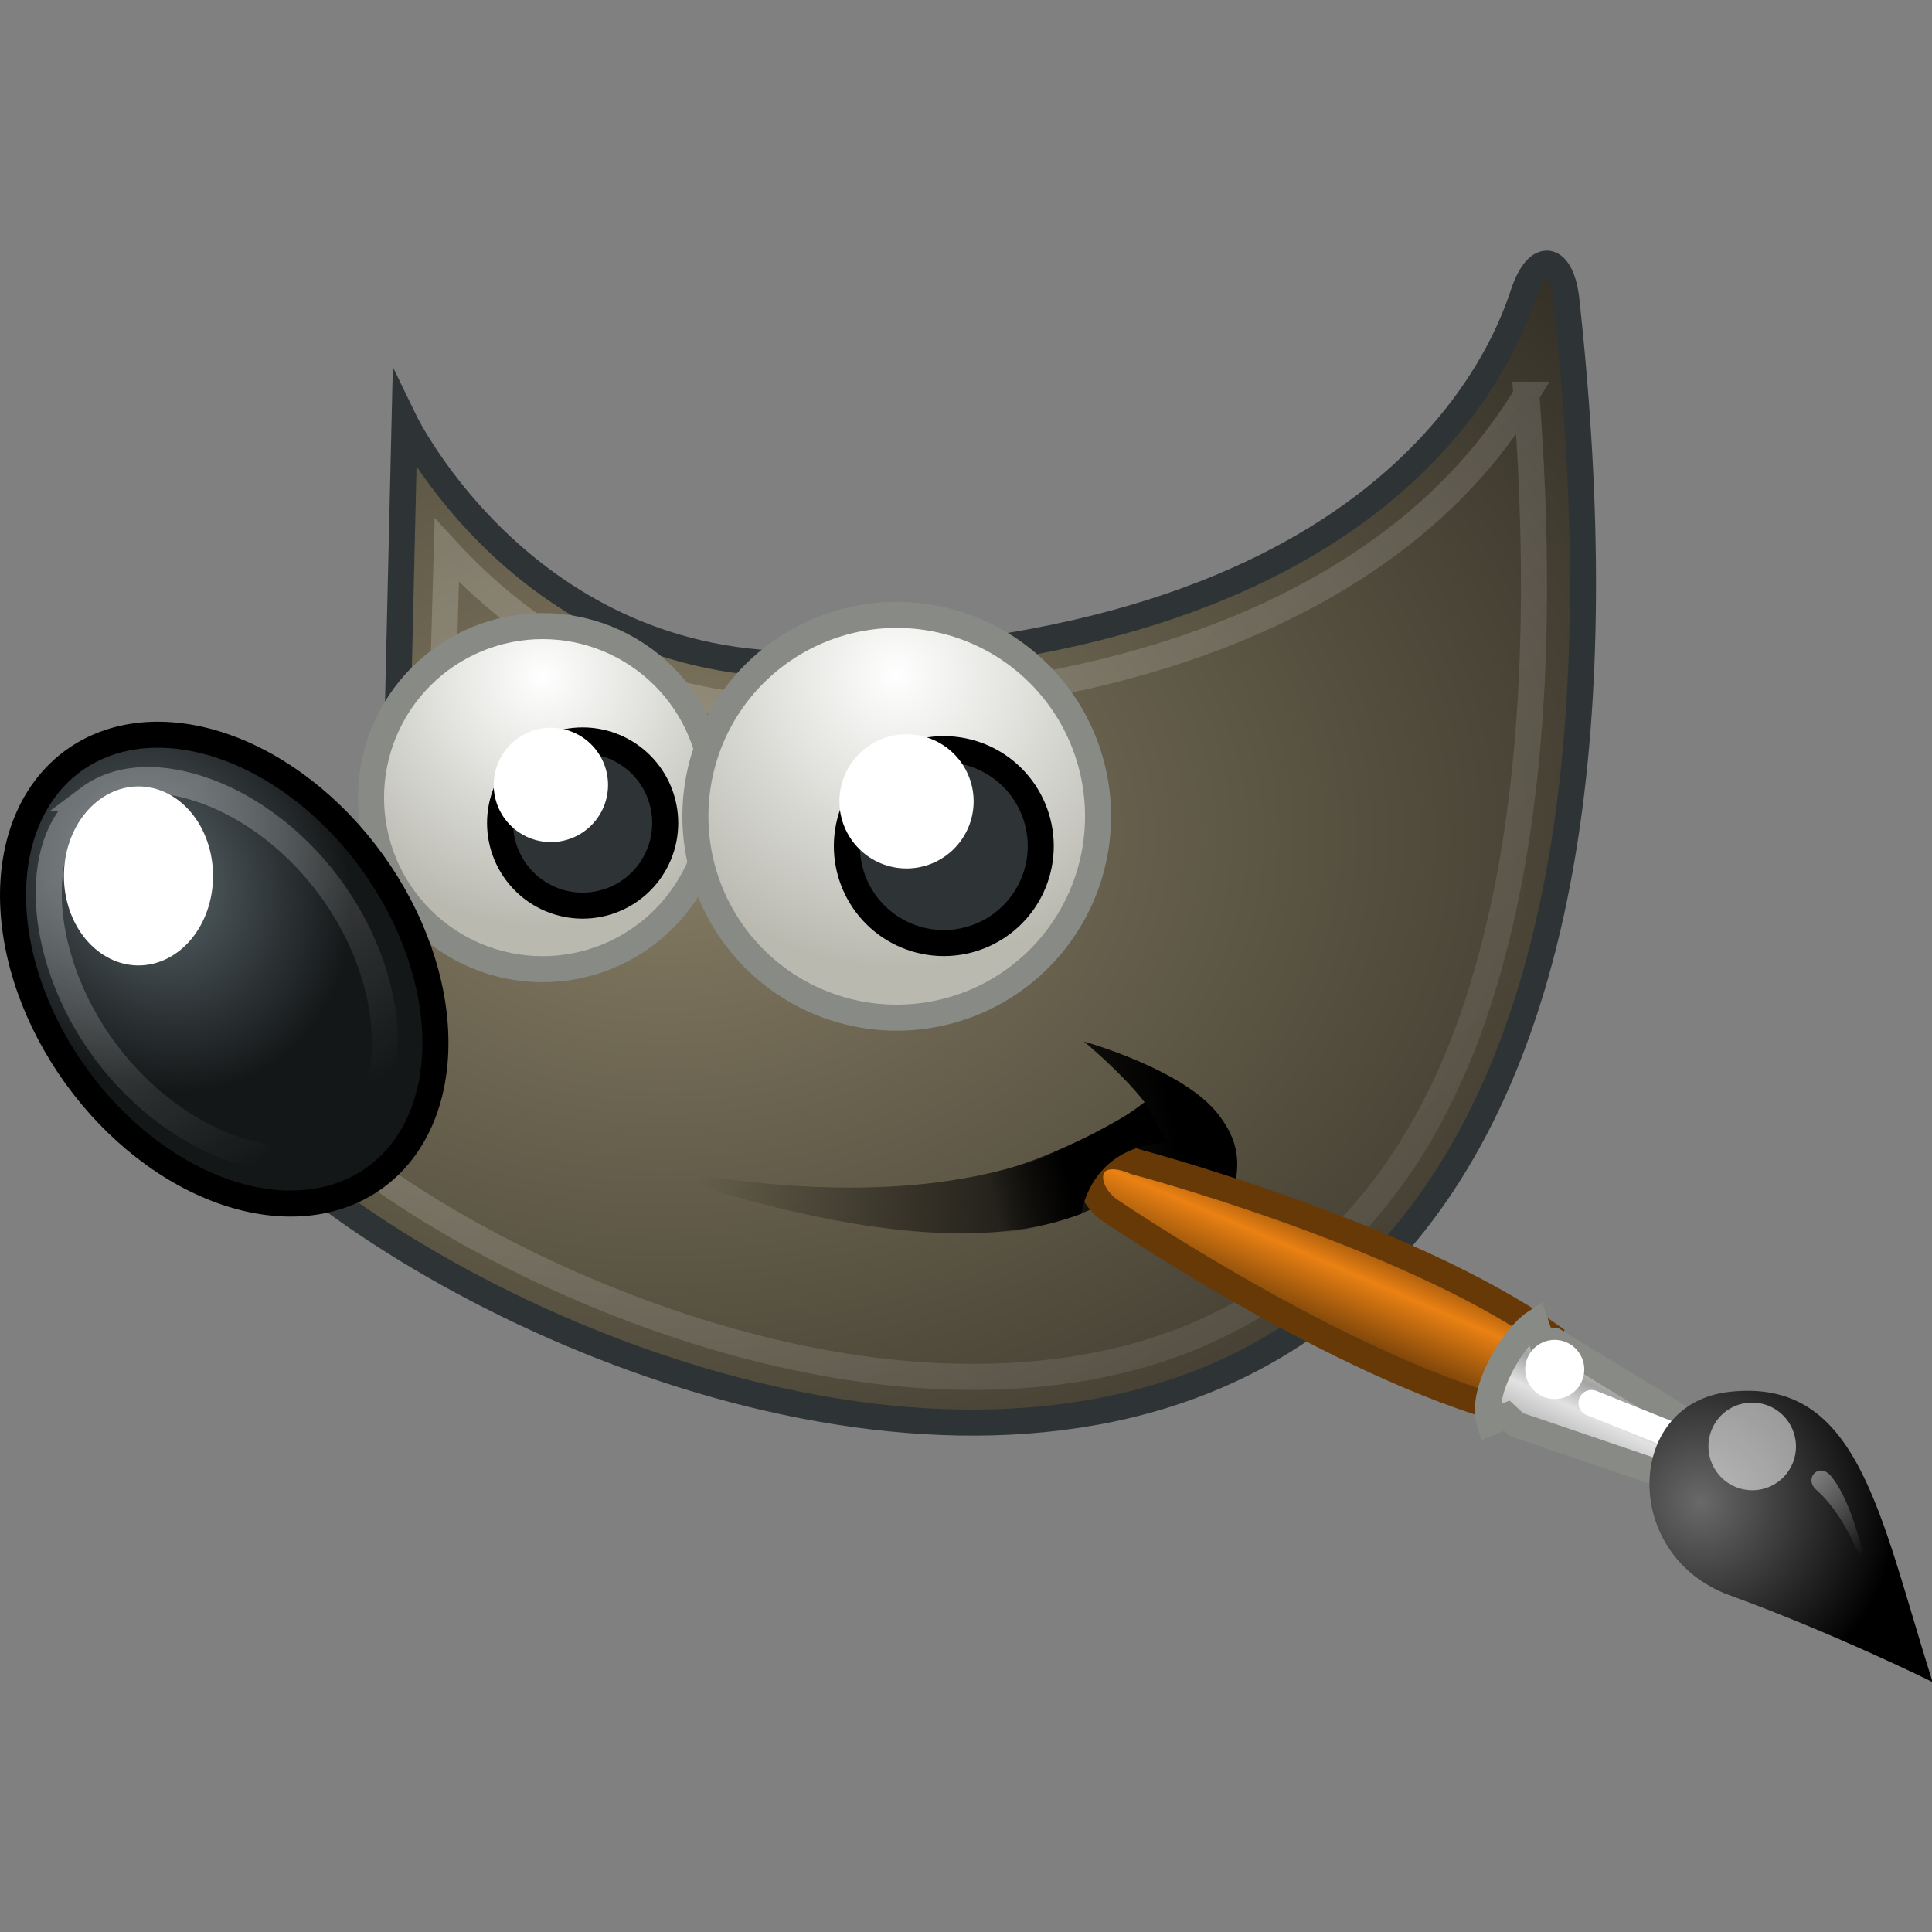 <?xml version="1.0" encoding="UTF-8" standalone="no"?>
<svg
   width="512"
   height="512"
   viewBox="0 0 512 512"
   fill="none"
   version="1.1"
   id="svg117"
   sodipodi:docname="gimp.svg"
   inkscape:version="1.2 (dc2aedaf03, 2022-05-15)"
   xmlns:inkscape="http://www.inkscape.org/namespaces/inkscape"
   xmlns:sodipodi="http://sodipodi.sourceforge.net/DTD/sodipodi-0.dtd"
   xmlns="http://www.w3.org/2000/svg"
   xmlns:svg="http://www.w3.org/2000/svg">
  <rect x="0" y="0" width="512" height="512" fill="#808080" stroke="none"/>
  <sodipodi:namedview
     id="namedview119"
     pagecolor="#505050"
     bordercolor="#eeeeee"
     borderopacity="1"
     inkscape:showpageshadow="0"
     inkscape:pageopacity="0"
     inkscape:pagecheckerboard="0"
     inkscape:deskcolor="#505050"
     showgrid="false"
     inkscape:zoom="0.80761719"
     inkscape:cx="139.29867"
     inkscape:cy="236.49819"
     inkscape:window-width="1920"
     inkscape:window-height="1009"
     inkscape:window-x="-8"
     inkscape:window-y="114"
     inkscape:window-maximized="1"
     inkscape:current-layer="svg117" />
  <g
     clip-path="url(#clip0_419_13)"
     id="g42"
     transform="matrix(1.048,0,0,1.048,-8.754,-27.787)">
    <path
       fill-rule="evenodd"
       clip-rule="evenodd"
       d="m 110.66,132.991 c 0,0 30.661,63.228 102.392,61.444 150.32,-3.771 176.679,-82.186 180.451,-93.5 3.771,-11.313 9.541,-9.6 10.875,0.856 C 453.405,546.797 64.144,355.863 50.32,280.069 127.63,257.442 108.774,214.072 108.774,214.072 Z"
       fill="url(#paint0_radial_419_13)"
       stroke="#2e3436"
       stroke-width="6.583"
       stroke-miterlimit="10"
       id="path2"
       style="fill:url(#paint0_radial_419_13)" />
    <path
       fill-rule="evenodd"
       clip-rule="evenodd"
       d="m 167.87,320.705 c 71.881,14.376 108.487,1.046 129.911,-15.497 -5.657,-7.307 -15.321,-15.32 -15.321,-15.32 0,0 25.102,6.975 33.941,18.384 8.814,11.377 3.273,18.387 0.966,32.943 -5.135,-12.785 -14.719,-17.58 -16.017,-22.66 -19.267,26.634 -67.269,25.528 -133.48,2.15 z"
       fill="url(#paint1_linear_419_13)"
       id="path4"
       style="fill:url(#paint1_linear_419_13)" />
    <path
       opacity="0.185"
       fill-rule="evenodd"
       clip-rule="evenodd"
       d="m 394.333,126.333 c -5.994,9.887 -15.002,21.687 -28.666,33 -28.074,23.243 -75.206,44.399 -152.334,46.334 -45.06,1.12 -74.162,-20.631 -92,-40 L 120,213.333 c 1.452,4.468 4.432,14.832 -0.667,29 -5.486,15.246 -22.981,30.842 -53,42.667 2.67,5.568 5.285,11.132 13.333,19 10.965,10.719 26.208,22.273 44.333,32.667 36.25,20.788 83.217,37.261 127,38 43.783,0.739 83.809,-13.169 111.333,-53.334 25.374,-37.026 39.28,-99.711 32,-195 z"
       stroke="url(#paint2_linear_419_13)"
       stroke-width="6.583"
       stroke-miterlimit="10"
       id="path6"
       style="stroke:url(#paint2_linear_419_13)" />
    <path
       fill-rule="evenodd"
       clip-rule="evenodd"
       d="m 188.913,228.215 c 0.002,5.696 -1.119,11.337 -3.298,16.6 -2.179,5.263 -5.373,10.045 -9.4,14.073 -4.028,4.029 -8.809,7.224 -14.072,9.404 -5.262,2.181 -10.903,3.303 -16.599,3.303 -5.696,0 -11.336,-1.122 -16.599,-3.303 -5.262,-2.18 -10.044,-5.375 -14.071,-9.404 -4.028,-4.028 -7.222,-8.81 -9.401,-14.073 -2.179,-5.263 -3.299,-10.904 -3.298,-16.6 -10e-4,-5.697 1.119,-11.337 3.298,-16.6 2.179,-5.264 5.373,-10.046 9.401,-14.074 4.027,-4.028 8.809,-7.224 14.071,-9.404 5.263,-2.18 10.903,-3.303 16.599,-3.303 5.696,0 11.337,1.123 16.599,3.303 5.263,2.18 10.044,5.376 14.072,9.404 4.027,4.028 7.221,8.81 9.4,14.074 2.179,5.263 3.3,10.903 3.298,16.6 z"
       fill="url(#paint3_radial_419_13)"
       stroke="#888a85"
       stroke-width="6.583"
       stroke-miterlimit="10"
       id="path8"
       style="fill:url(#paint3_radial_419_13)" />
    <path
       fill-rule="evenodd"
       clip-rule="evenodd"
       d="m 102.519,244.555 c 10.095,13.992 15.829,30.259 15.94,45.222 0.112,14.963 -5.408,27.396 -15.344,34.564 -9.937,7.169 -23.476,8.485 -37.64,3.66 C 51.311,323.176 37.683,312.605 27.588,298.613 17.494,284.62 11.76,268.354 11.649,253.391 c -0.112,-14.963 5.408,-27.396 15.344,-34.565 9.936,-7.168 23.476,-8.485 37.64,-3.66 14.164,4.825 27.792,15.397 37.886,29.389 z"
       fill="url(#paint4_radial_419_13)"
       stroke="#000000"
       stroke-width="6.583"
       stroke-miterlimit="10"
       id="path10"
       style="fill:url(#paint4_radial_419_13)" />
    <path
       fill-rule="evenodd"
       clip-rule="evenodd"
       d="m 176.567,234.64 c 0.001,2.742 -0.539,5.458 -1.588,7.992 -1.049,2.535 -2.587,4.837 -4.526,6.777 -1.939,1.94 -4.241,3.478 -6.775,4.528 -2.534,1.05 -5.25,1.59 -7.993,1.59 -2.742,0 -5.458,-0.54 -7.992,-1.59 -2.534,-1.05 -4.836,-2.588 -6.775,-4.528 -1.939,-1.94 -3.477,-4.242 -4.526,-6.777 -1.049,-2.534 -1.589,-5.25 -1.588,-7.992 -0.001,-2.743 0.539,-5.459 1.588,-7.993 1.049,-2.534 2.587,-4.837 4.526,-6.777 1.939,-1.94 4.241,-3.478 6.775,-4.528 2.534,-1.05 5.25,-1.59 7.992,-1.59 2.743,0 5.459,0.54 7.993,1.59 2.534,1.05 4.836,2.588 6.775,4.528 1.939,1.94 3.477,4.243 4.526,6.777 1.049,2.534 1.589,5.25 1.588,7.993 z"
       fill="#2e3436"
       stroke="#000000"
       stroke-width="6.583"
       stroke-miterlimit="10"
       id="path12" />
    <path
       opacity="0.281"
       fill-rule="evenodd"
       clip-rule="evenodd"
       d="m 30.776,228.356 c -6.815,5.104 -10.407,13.741 -10.083,25.46 0.324,11.72 4.949,26.069 14.441,38.743 9.493,12.674 21.962,21.148 33.117,24.755 11.155,3.606 20.453,2.588 27.268,-2.516 6.815,-5.104 10.419,-14.153 10.15,-25.927 -0.27,-11.773 -4.77,-25.829 -14.242,-38.476 -9.472,-12.646 -21.695,-20.918 -32.917,-24.488 -11.223,-3.57 -20.92,-2.655 -27.735,2.449 z"
       stroke="url(#paint5_linear_419_13)"
       stroke-width="6.583"
       stroke-miterlimit="10"
       id="path14"
       style="stroke:url(#paint5_linear_419_13)" />
    <path
       fill-rule="evenodd"
       clip-rule="evenodd"
       d="m 62.225,248.014 c 6e-4,2.971 -0.487,5.914 -1.434,8.66 -0.947,2.746 -2.336,5.241 -4.087,7.343 -1.751,2.102 -3.83,3.769 -6.118,4.906 -2.288,1.138 -4.74,1.723 -7.217,1.723 -2.477,0 -4.929,-0.585 -7.217,-1.723 -2.288,-1.137 -4.367,-2.804 -6.118,-4.906 -1.751,-2.102 -3.14,-4.597 -4.087,-7.343 -0.947,-2.746 -1.435,-5.689 -1.434,-8.66 -6e-4,-2.972 0.487,-5.915 1.434,-8.661 0.947,-2.746 2.336,-5.241 4.087,-7.343 1.751,-2.102 3.83,-3.769 6.118,-4.906 2.288,-1.138 4.74,-1.723 7.217,-1.723 2.477,0 4.929,0.585 7.217,1.723 2.288,1.137 4.367,2.804 6.118,4.906 1.751,2.102 3.14,4.597 4.087,7.343 0.947,2.746 1.435,5.689 1.434,8.661 z"
       fill="#ffffff"
       id="path16" />
    <path
       fill-rule="evenodd"
       clip-rule="evenodd"
       d="m 162.11,225.002 c 0,3.834 -1.523,7.511 -4.234,10.222 -2.711,2.711 -6.388,4.234 -10.222,4.234 -3.834,0 -7.511,-1.523 -10.222,-4.234 -2.711,-2.711 -4.234,-6.388 -4.234,-10.222 0,-3.834 1.523,-7.511 4.234,-10.222 2.711,-2.711 6.388,-4.235 10.222,-4.235 3.834,0 7.511,1.524 10.222,4.235 2.711,2.711 4.234,6.388 4.234,10.222 z"
       fill="#ffffff"
       id="path18" />
    <path
       fill-rule="evenodd"
       clip-rule="evenodd"
       d="m 286.023,232.929 c 10e-4,6.687 -1.314,13.308 -3.872,19.487 -2.558,6.178 -6.308,11.792 -11.035,16.521 -4.728,4.729 -10.341,8.48 -16.519,11.039 -6.178,2.56 -12.799,3.877 -19.486,3.877 -6.687,0 -13.308,-1.317 -19.486,-3.877 -6.178,-2.559 -11.791,-6.31 -16.519,-11.039 -4.727,-4.729 -8.477,-10.343 -11.035,-16.521 -2.558,-6.179 -3.873,-12.8 -3.872,-19.487 -0.001,-6.687 1.314,-13.309 3.872,-19.487 2.558,-6.179 6.308,-11.793 11.035,-16.522 4.728,-4.729 10.341,-8.48 16.519,-11.039 6.178,-2.56 12.799,-3.877 19.486,-3.877 6.687,0 13.308,1.317 19.486,3.877 6.178,2.559 11.791,6.31 16.519,11.039 4.727,4.729 8.477,10.343 11.035,16.522 2.558,6.178 3.873,12.8 3.872,19.487 z"
       fill="url(#paint6_radial_419_13)"
       stroke="#888a85"
       stroke-width="6.583"
       stroke-miterlimit="10"
       id="path20"
       style="fill:url(#paint6_radial_419_13)" />
    <path
       fill-rule="evenodd"
       clip-rule="evenodd"
       d="m 271.529,240.471 c 10e-4,3.22 -0.632,6.408 -1.864,9.383 -1.231,2.975 -3.037,5.678 -5.313,7.955 -2.276,2.277 -4.979,4.083 -7.954,5.316 -2.974,1.232 -6.162,1.866 -9.382,1.866 -3.22,0 -6.408,-0.634 -9.382,-1.866 -2.975,-1.233 -5.678,-3.039 -7.954,-5.316 -2.276,-2.277 -4.082,-4.98 -5.313,-7.955 -1.232,-2.975 -1.865,-6.163 -1.864,-9.383 -10e-4,-3.22 0.632,-6.408 1.864,-9.383 1.231,-2.975 3.037,-5.678 5.313,-7.955 2.276,-2.277 4.979,-4.083 7.954,-5.316 2.974,-1.232 6.162,-1.866 9.382,-1.866 3.22,0 6.408,0.634 9.382,1.866 2.975,1.233 5.678,3.039 7.954,5.316 2.276,2.277 4.082,4.98 5.313,7.955 1.232,2.975 1.865,6.163 1.864,9.383 z"
       fill="#2e3436"
       stroke="#000000"
       stroke-width="6.583"
       stroke-miterlimit="10"
       id="path22" />
    <path
       fill-rule="evenodd"
       clip-rule="evenodd"
       d="m 254.558,229.157 c 0,4.501 -1.787,8.818 -4.97,12 -3.183,3.183 -7.499,4.971 -12,4.971 -4.501,0 -8.817,-1.788 -12,-4.971 -3.183,-3.182 -4.971,-7.499 -4.971,-12 0,-4.501 1.788,-8.817 4.971,-12 3.183,-3.182 7.499,-4.97 12,-4.97 4.501,0 8.817,1.788 12,4.97 3.183,3.183 4.97,7.499 4.97,12 z"
       fill="#ffffff"
       id="path24" />
    <path
       d="m 390.542,383.507 9.279,-19.642 C 362.856,338.118 295.449,320.28 295.449,320.28 c -11.736,-5.145 -15.139,5.353 -6.938,11.947 0,0 58.254,39.748 102.031,51.28 z"
       fill="url(#paint7_linear_419_13)"
       stroke="#673907"
       stroke-width="6.583"
       stroke-linecap="round"
       id="path26"
       style="fill:url(#paint7_linear_419_13)" />
    <path
       d="m 437.55,402.317 4.937,-11.682 -41.156,-25.074 -3.237,-0.204 -1.507,-4.443 c -5.794,3.818 -14.009,17.705 -11.551,25.357 l 4.335,-1.753 2.427,2.24 z"
       fill="url(#paint8_linear_419_13)"
       stroke="#888a85"
       stroke-width="6.583"
       stroke-linecap="round"
       id="path28"
       style="fill:url(#paint8_linear_419_13)" />
    <path
       d="m 410.792,381.286 27.249,10.932"
       stroke="#ffffff"
       stroke-width="6.583"
       stroke-linecap="round"
       stroke-linejoin="round"
       id="path30" />
    <path
       d="m 497.043,451.85 c -13.535,-42.909 -18.771,-77.094 -51.48,-73.361 -26.359,3.008 -27.327,41.422 0.213,51.444 26.529,9.654 51.267,21.917 51.267,21.917 z"
       fill="url(#paint9_radial_419_13)"
       id="path32"
       style="fill:url(#paint9_radial_419_13)" />
    <path
       opacity="0.528"
       d="m 448.049,381.712 c 1.384,-0.443 2.843,-0.608 4.292,-0.486 1.449,0.122 2.861,0.529 4.155,1.197 1.294,0.668 2.444,1.585 3.385,2.698 0.942,1.112 1.655,2.399 2.1,3.786 0.446,1.388 0.614,2.848 0.495,4.299 -0.118,1.451 -0.521,2.864 -1.186,4.158 -0.664,1.293 -1.576,2.443 -2.685,3.382 -1.109,0.939 -2.392,1.65 -3.777,2.092 -1.384,0.442 -2.843,0.607 -4.292,0.485 -1.449,-0.122 -2.861,-0.529 -4.155,-1.197 -1.294,-0.668 -2.444,-1.585 -3.386,-2.697 -0.941,-1.113 -1.654,-2.4 -2.1,-3.787 -0.445,-1.387 -0.613,-2.848 -0.494,-4.299 0.118,-1.451 0.521,-2.864 1.185,-4.158 0.665,-1.293 1.577,-2.442 2.686,-3.382 1.109,-0.939 2.392,-1.65 3.777,-2.091 z"
       fill="#ffffff"
       id="path34" />
    <path
       d="m 399.211,365.686 c 0.934,-0.299 1.918,-0.41 2.896,-0.328 0.978,0.082 1.931,0.357 2.804,0.808 0.873,0.451 1.649,1.069 2.284,1.82 0.635,0.75 1.117,1.619 1.417,2.555 0.301,0.936 0.414,1.922 0.334,2.901 -0.08,0.979 -0.352,1.932 -0.8,2.805 -0.448,0.873 -1.064,1.648 -1.812,2.282 -0.748,0.634 -1.614,1.113 -2.548,1.411 -0.935,0.299 -1.919,0.41 -2.897,0.328 -0.978,-0.083 -1.93,-0.357 -2.803,-0.808 -0.873,-0.451 -1.649,-1.069 -2.285,-1.82 -0.635,-0.751 -1.116,-1.619 -1.417,-2.555 -0.3,-0.936 -0.413,-1.922 -0.333,-2.901 0.08,-0.979 0.352,-1.932 0.8,-2.805 0.448,-0.873 1.064,-1.648 1.812,-2.282 0.748,-0.634 1.614,-1.113 2.548,-1.411 z"
       fill="#ffffff"
       id="path36" />
    <path
       opacity="0.428"
       d="m 480.997,426.766 c 0,0 -4.303,-15.544 -13.377,-23.538 -3.21,-2.828 0.708,-7.115 3.754,-3.441 6.578,7.936 9.623,26.979 9.623,26.979 z"
       fill="url(#paint10_linear_419_13)"
       id="path38"
       style="fill:url(#paint10_linear_419_13)" />
    <path
       fill-rule="evenodd"
       clip-rule="evenodd"
       d="m 245.366,338.523 c 15.972,1.526 30.396,-2.903 36.394,-5.056 1.047,-5.924 5.723,-17.294 21.825,-18.043 l -5.657,-9.899 c 0,0 -20.978,14.378 -43.37,18.62 z"
       fill="url(#paint11_linear_419_13)"
       id="path40"
       style="fill:url(#paint11_linear_419_13)" />
  </g>
  <defs
     id="defs115">
    <radialGradient
       id="paint0_radial_419_13"
       cx="0"
       cy="0"
       r="1"
       gradientUnits="userSpaceOnUse"
       gradientTransform="matrix(363.611,0,0,265.964,176.615,237.867)">
      <stop
         stop-color="#857C63"
         id="stop44" />
      <stop
         offset="1"
         stop-color="#221F19"
         id="stop46" />
    </radialGradient>
    <linearGradient
       id="paint1_linear_419_13"
       x1="304.145"
       y1="303.246"
       x2="185.351"
       y2="326.816"
       gradientUnits="userSpaceOnUse">
      <stop
         id="stop49" />
      <stop
         offset="1"
         stop-opacity="0"
         id="stop51" />
    </linearGradient>
    <linearGradient
       id="paint2_linear_419_13"
       x1="159.667"
       y1="203.847"
       x2="421.595"
       y2="501.181"
       gradientUnits="userSpaceOnUse">
      <stop
         stop-color="white"
         id="stop54" />
      <stop
         offset="1"
         stop-color="white"
         stop-opacity="0"
         id="stop56" />
    </linearGradient>
    <radialGradient
       id="paint3_radial_419_13"
       cx="0"
       cy="0"
       r="1"
       gradientUnits="userSpaceOnUse"
       gradientTransform="matrix(63.172,0,0,63.172,145.544,197.695)">
      <stop
         stop-color="white"
         id="stop59" />
      <stop
         offset="1"
         stop-color="#B9B9B0"
         id="stop61" />
    </radialGradient>
    <radialGradient
       id="paint4_radial_419_13"
       cx="0"
       cy="0"
       r="1"
       gradientUnits="userSpaceOnUse"
       gradientTransform="matrix(41.097,-23.727,27.693,47.966,47.72,248.917)">
      <stop
         stop-color="#5B676B"
         id="stop64" />
      <stop
         offset="1"
         stop-color="#141718"
         id="stop66" />
    </radialGradient>
    <linearGradient
       id="paint5_linear_419_13"
       x1="40.293"
       y1="237.302"
       x2="90.04"
       y2="309.423"
       gradientUnits="userSpaceOnUse">
      <stop
         stop-color="white"
         id="stop69" />
      <stop
         offset="1"
         stop-color="white"
         stop-opacity="0"
         id="stop71" />
    </linearGradient>
    <radialGradient
       id="paint6_radial_419_13"
       cx="0"
       cy="0"
       r="1"
       gradientUnits="userSpaceOnUse"
       gradientTransform="matrix(74.159,0,0,74.158,235.111,197.102)">
      <stop
         stop-color="white"
         id="stop74" />
      <stop
         offset="1"
         stop-color="#B9B9B0"
         id="stop76" />
    </radialGradient>
    <linearGradient
       id="paint7_linear_419_13"
       x1="366.021"
       y1="341.516"
       x2="345.252"
       y2="389.746"
       gradientUnits="userSpaceOnUse">
      <stop
         stop-color="#6E3D09"
         id="stop79" />
      <stop
         offset="0.242"
         stop-color="#EA8113"
         id="stop81" />
      <stop
         offset="0.621"
         stop-color="#5C3307"
         id="stop83" />
      <stop
         offset="1"
         stop-color="#E07C12"
         id="stop85" />
    </linearGradient>
    <linearGradient
       id="paint8_linear_419_13"
       x1="414.235"
       y1="394.293"
       x2="423.415"
       y2="374.683"
       gradientUnits="userSpaceOnUse">
      <stop
         stop-color="#BDBDBD"
         id="stop88" />
      <stop
         offset="0.333"
         stop-color="#E2E2E2"
         id="stop90" />
      <stop
         offset="0.667"
         stop-color="#A3A3A3"
         id="stop92" />
      <stop
         offset="1"
         stop-color="#DDDDDD"
         id="stop94" />
    </linearGradient>
    <radialGradient
       id="paint9_radial_419_13"
       cx="0"
       cy="0"
       r="1"
       gradientUnits="userSpaceOnUse"
       gradientTransform="matrix(-15.447,-48.972,47.116,-14.862,438.376,406.383)">
      <stop
         stop-color="#696969"
         id="stop97" />
      <stop
         offset="1"
         id="stop99" />
    </radialGradient>
    <linearGradient
       id="paint10_linear_419_13"
       x1="468.733"
       y1="395.634"
       x2="481.761"
       y2="418.308"
       gradientUnits="userSpaceOnUse">
      <stop
         stop-color="white"
         id="stop102" />
      <stop
         offset="1"
         stop-color="white"
         stop-opacity="0"
         id="stop104" />
    </linearGradient>
    <linearGradient
       id="paint11_linear_419_13"
       x1="279.071"
       y1="325.795"
       x2="259.508"
       y2="330.509"
       gradientUnits="userSpaceOnUse">
      <stop
         id="stop107" />
      <stop
         offset="1"
         stop-opacity="0"
         id="stop109" />
    </linearGradient>
    <clipPath
       id="clip0_419_13">
      <rect
         width="512"
         height="512"
         fill="white"
         id="rect112" />
    </clipPath>
  </defs>
</svg>
